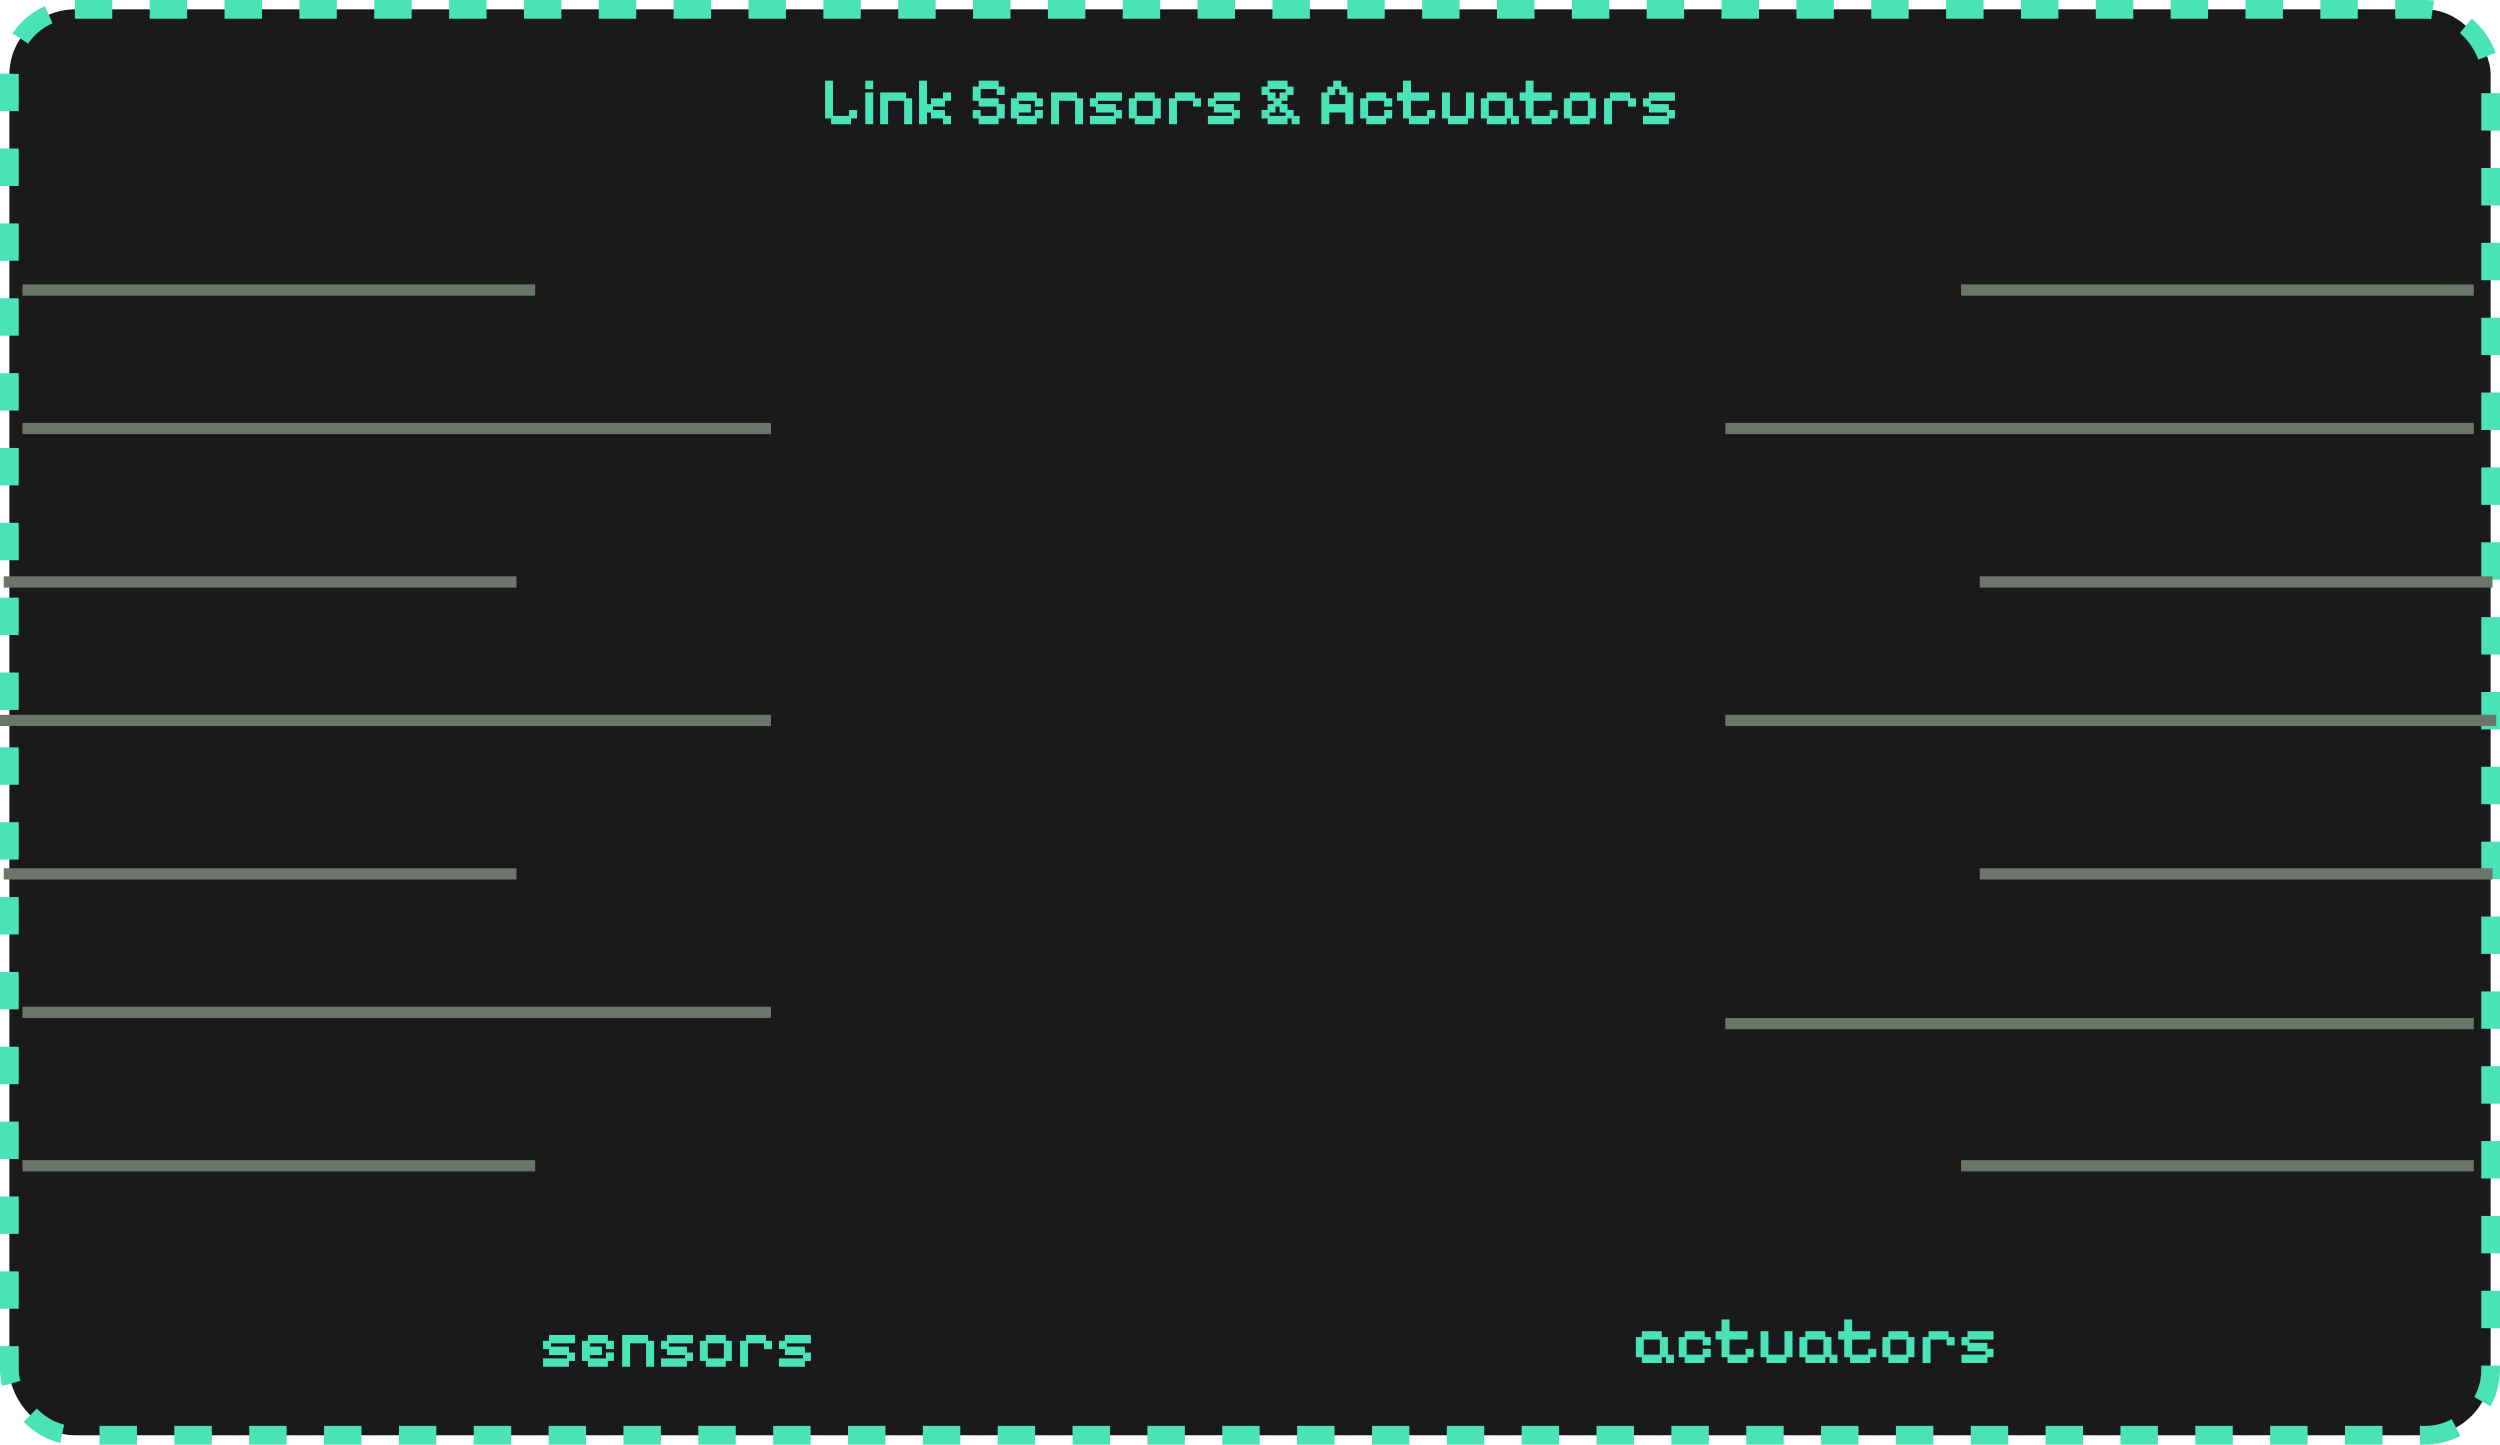 <svg width="668" height="386" viewBox="0 0 668 386" fill="none" xmlns="http://www.w3.org/2000/svg">
<rect x="2.5" y="2.5" width="663" height="381" rx="17.5" fill="#1A1A1A"/>
<rect x="2.5" y="2.5" width="663" height="381" rx="17.5" stroke="#4AE3B5" stroke-width="5" stroke-dasharray="10 10"/>
<line x1="138" y1="233.5" x2="1" y2="233.5" stroke="#6C756B" stroke-width="3"/>
<line x1="143" y1="77.5" x2="6" y2="77.5" stroke="#6C756B" stroke-width="3"/>
<line x1="206" y1="114.5" x2="6" y2="114.5" stroke="#6C756B" stroke-width="3"/>
<line x1="206" y1="270.5" x2="6" y2="270.5" stroke="#6C756B" stroke-width="3"/>
<line x1="206" y1="192.5" y2="192.5" stroke="#6C756B" stroke-width="3"/>
<line x1="138" y1="155.5" x2="1" y2="155.5" stroke="#6C756B" stroke-width="3"/>
<line x1="143" y1="311.5" x2="6" y2="311.5" stroke="#6C756B" stroke-width="3"/>
<path d="M145.098 365.198V362.966H151.506V362.066H146.7V360.482H145.098V358.268H146.7V356.702H153.648V358.934H147.222V359.816H152.028V361.4H153.648V363.65H152.028V365.198H145.098ZM157.089 365.198V363.65H155.487V358.268H157.089V356.702H162.417V358.268H164.037V360.482H161.895V358.934H157.611V359.816H160.833V362.066H157.611V362.966H161.895V361.382H164.037V363.632H162.417V365.198H157.089ZM166.227 365.198V356.702H173.157V358.268H174.777V365.198H172.635V358.934H168.351V365.198H166.227ZM176.616 365.198V362.966H183.024V362.066H178.218V360.482H176.616V358.268H178.218V356.702H185.166V358.934H178.74V359.816H183.546V361.4H185.166V363.65H183.546V365.198H176.616ZM188.606 365.198V363.65H187.004V358.268H188.606V356.702H193.934V358.268H195.554V363.65H193.934V365.198H188.606ZM189.128 362.966H193.412V358.934H189.128V362.966ZM197.744 365.198V358.268H199.346V356.702H204.674V358.268H206.294V360.482H204.152V358.934H199.868V365.198H197.744ZM208.133 365.198V362.966H214.541V362.066H209.735V360.482H208.133V358.268H209.735V356.702H216.683V358.934H210.257V359.816H215.063V361.4H216.683V363.65H215.063V365.198H208.133Z" fill="#4AE3B5"/>
<path d="M438.7 364.198V362.65H437.098V357.268H438.7V355.702H444.028V357.268H445.666V361.966H447.268V364.198H445.126V362.65H444.028V364.198H438.7ZM439.222 361.966H443.506V357.934H439.222V361.966ZM450.161 364.198V362.65H448.559V357.268H450.161V355.702H455.489V357.268H457.109V359.482H454.967V357.934H450.683V361.966H454.967V360.4H457.109V362.65H455.489V364.198H450.161ZM461.589 364.198V362.65H460.005V357.934H458.403V355.702H460.005V352.552H462.129V355.702H466.953V357.934H462.129V361.966H466.431V360.4H468.573V362.65H466.953V364.198H461.589ZM472.011 364.198V362.65H470.409V355.702H472.533V361.966H476.817V355.702H478.959V362.65H477.339V364.198H472.011ZM482.399 364.198V362.65H480.797V357.268H482.399V355.702H487.727V357.268H489.365V361.966H490.967V364.198H488.825V362.65H487.727V364.198H482.399ZM482.921 361.966H487.205V357.934H482.921V361.966ZM494.354 364.198V362.65H492.77V357.934H491.168V355.702H492.77V352.552H494.894V355.702H499.718V357.934H494.894V361.966H499.196V360.4H501.338V362.65H499.718V364.198H494.354ZM504.583 364.198V362.65H502.981V357.268H504.583V355.702H509.911V357.268H511.531V362.65H509.911V364.198H504.583ZM505.105 361.966H509.389V357.934H505.105V361.966ZM513.721 364.198V357.268H515.323V355.702H520.651V357.268H522.271V359.482H520.129V357.934H515.845V364.198H513.721ZM524.11 364.198V361.966H530.518V361.066H525.712V359.482H524.11V357.268H525.712V355.702H532.66V357.934H526.234V358.816H531.04V360.4H532.66V362.65H531.04V364.198H524.11Z" fill="#4AE3B5"/>
<path d="M222.064 33.198V31.65H220.462V21.552H222.586V30.966H226.87V29.4H229.012V31.65H227.392V33.198H222.064ZM231.202 33.198V24.702H233.326V33.198H231.202ZM231.202 23.802V21.552H233.326V23.802H231.202ZM235.175 33.198V24.702H242.105V26.268H243.725V33.198H241.583V26.934H237.299V33.198H235.175ZM245.564 33.198V21.552H247.688V27.816H248.75V26.268H251.972V24.702H254.114V26.934H252.494V28.482H249.29V29.4H252.494V30.966H254.114V33.198H251.972V31.65H248.75V30.066H247.688V33.198H245.564ZM261.51 33.198V31.65H259.908V29.4H262.032V30.966H266.316V28.482H261.51V26.934H259.908V23.136H261.51V21.552H266.838V23.136H268.458V25.368H266.316V23.802H262.032V26.268H266.838V27.816H268.458V31.65H266.838V33.198H261.51ZM271.705 33.198V31.65H270.103V26.268H271.705V24.702H277.033V26.268H278.653V28.482H276.511V26.934H272.227V27.816H275.449V30.066H272.227V30.966H276.511V29.382H278.653V31.632H277.033V33.198H271.705ZM280.843 33.198V24.702H287.773V26.268H289.393V33.198H287.251V26.934H282.967V33.198H280.843ZM291.232 33.198V30.966H297.64V30.066H292.834V28.482H291.232V26.268H292.834V24.702H299.782V26.934H293.356V27.816H298.162V29.4H299.782V31.65H298.162V33.198H291.232ZM303.222 33.198V31.65H301.62V26.268H303.222V24.702H308.55V26.268H310.17V31.65H308.55V33.198H303.222ZM303.744 30.966H308.028V26.934H303.744V30.966ZM312.361 33.198V26.268H313.963V24.702H319.291V26.268H320.911V28.482H318.769V26.934H314.485V33.198H312.361ZM322.749 33.198V30.966H329.157V30.066H324.351V28.482H322.749V26.268H324.351V24.702H331.299V26.934H324.873V27.816H329.679V29.4H331.299V31.65H329.679V33.198H322.749ZM338.695 33.198V31.65H337.093V29.4H338.695V27.816H340.279V26.934H338.695V25.368H337.093V23.136H338.695V21.552H344.023V23.136H345.643V25.368H344.023V26.934H342.439V27.816H344.023V29.4H345.661V30.966H347.263V33.198H345.121V31.65H344.023V33.198H338.695ZM339.217 30.966H343.501V30.066H341.899V28.482H340.819V30.066H339.217V30.966ZM340.819 26.268H341.899V24.702H343.501V23.802H339.217V24.702H340.819V26.268ZM353.054 33.198V24.702H354.656V23.136H356.24V21.552H358.4V23.136H359.984V24.702H361.604V33.198H359.462V30.066H355.178V33.198H353.054ZM355.178 27.816H359.462V25.368H357.86V23.802H356.78V25.368H355.178V27.816ZM365.045 33.198V31.65H363.443V26.268H365.045V24.702H370.373V26.268H371.993V28.482H369.851V26.934H365.567V30.966H369.851V29.4H371.993V31.65H370.373V33.198H365.045ZM376.472 33.198V31.65H374.888V26.934H373.286V24.702H374.888V21.552H377.012V24.702H381.836V26.934H377.012V30.966H381.314V29.4H383.456V31.65H381.836V33.198H376.472ZM386.894 33.198V31.65H385.292V24.702H387.416V30.966H391.7V24.702H393.842V31.65H392.222V33.198H386.894ZM397.283 33.198V31.65H395.681V26.268H397.283V24.702H402.611V26.268H404.249V30.966H405.851V33.198H403.709V31.65H402.611V33.198H397.283ZM397.805 30.966H402.089V26.934H397.805V30.966ZM409.238 33.198V31.65H407.654V26.934H406.052V24.702H407.654V21.552H409.778V24.702H414.602V26.934H409.778V30.966H414.08V29.4H416.222V31.65H414.602V33.198H409.238ZM419.467 33.198V31.65H417.865V26.268H419.467V24.702H424.795V26.268H426.415V31.65H424.795V33.198H419.467ZM419.989 30.966H424.273V26.934H419.989V30.966ZM428.605 33.198V26.268H430.207V24.702H435.535V26.268H437.155V28.482H435.013V26.934H430.729V33.198H428.605ZM438.994 33.198V30.966H445.402V30.066H440.596V28.482H438.994V26.268H440.596V24.702H447.544V26.934H441.118V27.816H445.924V29.4H447.544V31.65H445.924V33.198H438.994Z" fill="#4AE3B5"/>
<line y1="-1.5" x2="137" y2="-1.5" transform="matrix(1 8.74228e-08 8.74228e-08 -1 529 232)" stroke="#6C756B" stroke-width="3"/>
<line y1="-1.5" x2="137" y2="-1.5" transform="matrix(1 8.74228e-08 8.74228e-08 -1 524 76)" stroke="#6C756B" stroke-width="3"/>
<line y1="-1.5" x2="200" y2="-1.5" transform="matrix(1 0 0 -1 461 113)" stroke="#6C756B" stroke-width="3"/>
<line y1="-1.5" x2="200" y2="-1.5" transform="matrix(1 0 0 -1 461 272)" stroke="#6C756B" stroke-width="3"/>
<line y1="-1.5" x2="206" y2="-1.5" transform="matrix(1 0 0 -1 461 191)" stroke="#6C756B" stroke-width="3"/>
<line y1="-1.5" x2="137" y2="-1.5" transform="matrix(1 8.74228e-08 8.74228e-08 -1 529 154)" stroke="#6C756B" stroke-width="3"/>
<line y1="-1.5" x2="137" y2="-1.5" transform="matrix(1 8.74228e-08 8.74228e-08 -1 524 310)" stroke="#6C756B" stroke-width="3"/>
</svg>
